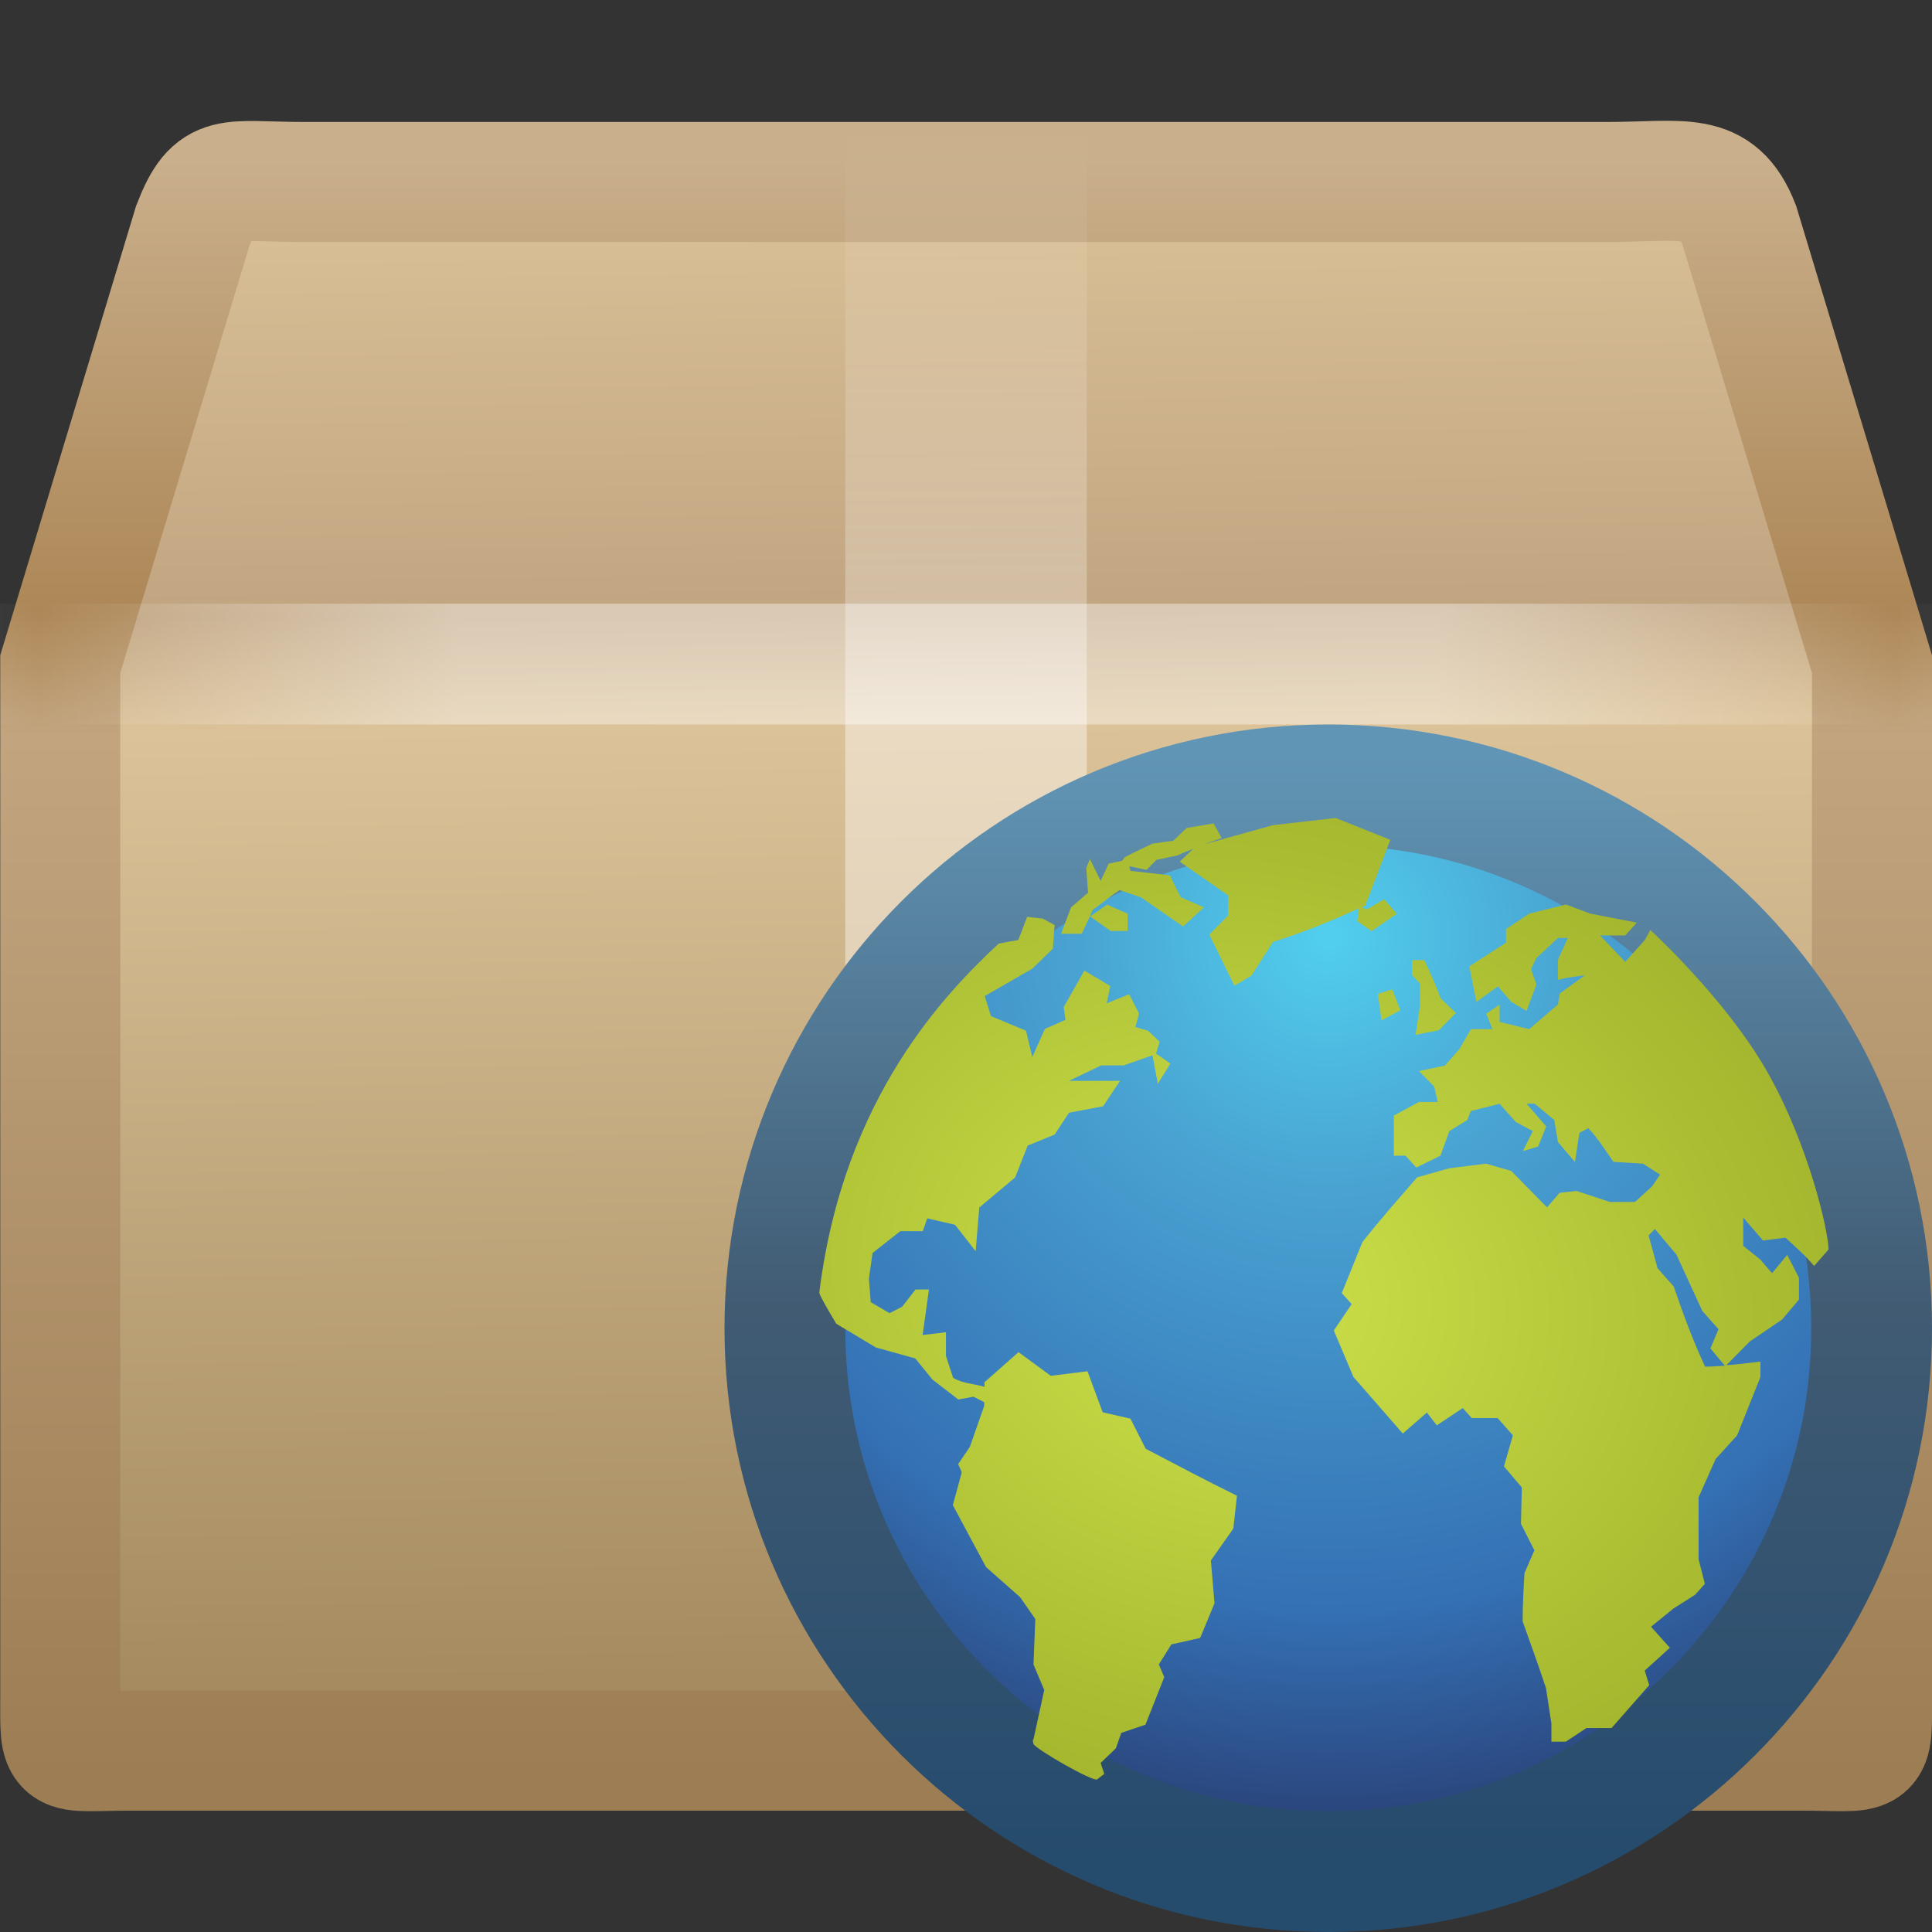 <?xml version="1.0" encoding="UTF-8" standalone="no"?>
<svg
   xmlns:dc="http://purl.org/dc/elements/1.1/"
   xmlns:cc="http://creativecommons.org/ns#"
   xmlns:rdf="http://www.w3.org/1999/02/22-rdf-syntax-ns#"
   xmlns:svg="http://www.w3.org/2000/svg"
   xmlns="http://www.w3.org/2000/svg"
   xmlns:xlink="http://www.w3.org/1999/xlink"
   id="svg2907"
   height="16"
   width="16"
   version="1.1">
  <rect width="100%" height="100%" fill="#333333" stroke="none"/>
  <defs
     id="defs2909">
    <linearGradient
       id="linearGradient3054">
      <stop
         offset="0"
         style="stop-color:#ffffff;stop-opacity:1"
         id="stop3056" />
      <stop
         offset="0.295"
         style="stop-color:#ffffff;stop-opacity:1"
         id="stop3058" />
      <stop
         offset="0.434"
         style="stop-color:#ffffff;stop-opacity:0.69"
         id="stop3060" />
      <stop
         offset="1"
         style="stop-color:#ffffff;stop-opacity:0"
         id="stop3062" />
    </linearGradient>
    <linearGradient
       id="linearGradient3032">
      <stop
         offset="0"
         style="stop-color:#dac197;stop-opacity:1"
         id="stop3034" />
      <stop
         offset="0.284"
         style="stop-color:#c1a581;stop-opacity:1"
         id="stop3036" />
      <stop
         offset="0.36"
         style="stop-color:#dbc298;stop-opacity:1"
         id="stop3038" />
      <stop
         offset="1"
         style="stop-color:#a68b60;stop-opacity:1"
         id="stop3040" />
    </linearGradient>
    <linearGradient
       id="linearGradient3022">
      <stop
         offset="0"
         style="stop-color:#c9af8b;stop-opacity:1"
         id="stop3024" />
      <stop
         offset="0.28"
         style="stop-color:#ad8757;stop-opacity:1"
         id="stop3026" />
      <stop
         offset="0.357"
         style="stop-color:#c2a57f;stop-opacity:1"
         id="stop3028" />
      <stop
         offset="1"
         style="stop-color:#9d7d53;stop-opacity:1"
         id="stop3030" />
    </linearGradient>
    <linearGradient
       id="linearGradient3275">
      <stop
         offset="0"
         style="stop-color:#ffffff;stop-opacity:0"
         id="stop3277" />
      <stop
         offset="0.245"
         style="stop-color:#ffffff;stop-opacity:1"
         id="stop3283" />
      <stop
         offset="0.774"
         style="stop-color:#ffffff;stop-opacity:1"
         id="stop3285" />
      <stop
         offset="1"
         style="stop-color:#ffffff;stop-opacity:0"
         id="stop3279" />
    </linearGradient>
    <linearGradient
       id="linearGradient4559">
      <stop
         offset="0"
         style="stop-color:#ffffff;stop-opacity:0"
         id="stop4561" />
      <stop
         offset="1"
         style="stop-color:#ffffff;stop-opacity:0"
         id="stop4563" />
    </linearGradient>
    <linearGradient
       spreadMethod="reflect"
       gradientTransform="matrix(0.366,0,0,0.361,-0.783,-0.817)"
       gradientUnits="userSpaceOnUse"
       xlink:href="#linearGradient3275"
       id="linearGradient3009"
       y2="17.5"
       x2="3.005"
       y1="17.5"
       x1="44.995" />
    <linearGradient
       gradientTransform="matrix(0.469,0,0,0.424,-3.004,-3.476)"
       gradientUnits="userSpaceOnUse"
       xlink:href="#linearGradient4559"
       id="linearGradient3015"
       y2="45.934"
       x2="43.007"
       y1="30.555"
       x1="23.452" />
    <linearGradient
       gradientTransform="matrix(0.469,0,0,0.562,-3.004,-7.081)"
       gradientUnits="userSpaceOnUse"
       xlink:href="#linearGradient3032"
       id="linearGradient3018"
       y2="37.277"
       x2="24.997"
       y1="15.378"
       x1="24.823" />
    <linearGradient
       gradientTransform="matrix(0.366,0,0,0.361,-0.783,-1.561)"
       gradientUnits="userSpaceOnUse"
       xlink:href="#linearGradient3022"
       id="linearGradient3020"
       y2="45.042"
       x2="15.464"
       y1="7.976"
       x1="15.464" />
    <linearGradient
       gradientTransform="matrix(0.5,0,0,0.5,-4,-3)"
       gradientUnits="userSpaceOnUse"
       xlink:href="#linearGradient3054"
       id="linearGradient3052"
       y2="8"
       x2="26"
       y1="22"
       x1="26" />
    <linearGradient
       id="linearGradient2867-449-88-871-390-598-476-591-434-148">
      <stop
         offset="0"
         style="stop-color:#51cfee;stop-opacity:1"
         id="stop4627" />
      <stop
         offset="0.262"
         style="stop-color:#49a3d2;stop-opacity:1"
         id="stop4629" />
      <stop
         offset="0.705"
         style="stop-color:#3470b4;stop-opacity:1"
         id="stop4631" />
      <stop
         offset="1"
         style="stop-color:#273567;stop-opacity:1"
         id="stop4633" />
    </linearGradient>
    <linearGradient
       id="linearGradient3707-319-631">
      <stop
         offset="0"
         style="stop-color:#254b6d;stop-opacity:1"
         id="stop4637" />
      <stop
         offset="0.5"
         style="stop-color:#415b73;stop-opacity:1"
         id="stop4639" />
      <stop
         offset="1"
         style="stop-color:#6195b5;stop-opacity:1"
         id="stop4641" />
    </linearGradient>
    <radialGradient
       xlink:href="#linearGradient2867-449-88-871-390-598-476-591-434-148"
       id="radialGradient3105"
       gradientUnits="userSpaceOnUse"
       gradientTransform="matrix(0,0.813,-0.813,0,3.905,-42.03)"
       cx="61.24"
       cy="-8.726"
       fx="61.24"
       fy="-8.726"
       r="9.755" />
    <linearGradient
       xlink:href="#linearGradient3707-319-631"
       id="linearGradient3107"
       gradientUnits="userSpaceOnUse"
       gradientTransform="matrix(0.226,0,0,0.226,5.482,5.662)"
       x1="20"
       y1="43"
       x2="20"
       y2="2.689" />
    <linearGradient
       id="linearGradient8918">
      <stop
         id="stop8920"
         offset="0"
         style="stop-color:#cee14b" />
      <stop
         id="stop8922"
         offset="1"
         style="stop-color:#9db029" />
    </linearGradient>
    <radialGradient
       gradientUnits="userSpaceOnUse"
       gradientTransform="matrix(1.395,0.343,-0.28,1.138,-1.045,-4.977)"
       r="4.179"
       fy="10.685"
       fx="10.219"
       cy="10.685"
       cx="10.219"
       id="radialGradient4033"
       xlink:href="#linearGradient8918" />
  </defs>
  <g
     id="layer1">
    <path
       style="fill:url(#linearGradient3018);fill-opacity:1;fill-rule:nonzero;stroke:url(#linearGradient3020);stroke-width:0.994;stroke-linecap:round;stroke-linejoin:miter;stroke-miterlimit:4;stroke-opacity:1;stroke-dasharray:none;stroke-dashoffset:0;marker:none;visibility:visible;display:block;overflow:visible"
       id="path2488"
       d="m 2.515,1.507 10.795,0 c 0.63,0 0.914,-0.103 1.095,0.361 L 15.503,5.5 l 0,8.523 c 0,0.561 0.038,0.475 -0.592,0.475 l -13.82,0 c -0.63,0 -0.592,0.086 -0.592,-0.475 l 0,-8.523 1.098,-3.632 c 0.176,-0.455 0.289,-0.361 0.919,-0.361 z" />
    <path
       style="opacity:0.505;fill:none;stroke:url(#linearGradient3015);stroke-width:0.742;stroke-linecap:butt;stroke-linejoin:miter;stroke-miterlimit:4;stroke-opacity:1;stroke-dasharray:none;stroke-dashoffset:0;marker:none;visibility:visible;display:block;overflow:visible"
       id="path2490"
       d="m 2.858,1.873 10.12,0 c 0.591,0 0.956,0.201 1.204,0.753 l 0.852,2.317 0,8.355 c 0,0.527 -0.3,0.793 -0.89,0.793 l -12.345,0 c -0.591,0 -0.832,-0.292 -0.832,-0.819 l 0,-8.328 0.825,-2.367 c 0.165,-0.428 0.476,-0.703 1.066,-0.703 z" />
    <path
       style="opacity:0.4;fill:url(#linearGradient3052);fill-opacity:1;fill-rule:nonzero;stroke:none;stroke-width:1;marker:none;visibility:visible;display:inline;overflow:visible;enable-background:accumulate"
       id="rect3326"
       d="M 7,1 C 7.667,1 8.333,1 9,1 9,3.333 9,5.667 9,8 8.333,8 7.667,8 7,8 7,5.667 7,3.333 7,1 z" />
    <path
       style="opacity:0.4;fill:none;stroke:url(#linearGradient3009);stroke-width:1px;stroke-linecap:square;stroke-linejoin:miter;stroke-opacity:1;display:inline"
       id="path3273"
       d="m 0.5,5.5 15,0" />
  </g>
  <path
     d="M 15.5,11 C 15.5,13.485 13.485,15.5 11,15.5 c -2.485,0 -4.5,-2.015 -4.5,-4.5 0,-2.485 2.015,-4.5 4.5,-4.5 2.485,0 4.5,2.015 4.5,4.5 l 0,0 z"
     id="path6495"
     style="fill:url(#radialGradient3105);fill-opacity:1;fill-rule:nonzero;stroke:url(#linearGradient3107);stroke-width:1;stroke-miterlimit:4;stroke-dasharray:none" />
  <path
     d="m 11.061,6.774 -0.52,0.06 -0.572,0.159 c 0.049,-0.017 0.098,-0.036 0.148,-0.053 l -0.067,-0.121 -0.223,0.038 -0.111,0.106 -0.171,0.023 -0.156,0.075 -0.074,0.038 -0.022,0.03 -0.111,0.023 -0.067,0.143 -0.089,-0.181 -0.03,0.075 0.015,0.204 -0.141,0.121 -0.082,0.219 0.171,0 0.067,-0.143 0.022,-0.053 c 0.075,-0.054 0.146,-0.114 0.223,-0.166 l 0.178,0.06 c 0.116,0.08 0.233,0.162 0.349,0.242 L 9.97,7.514 9.777,7.43 9.688,7.249 9.361,7.212 9.354,7.174 9.495,7.204 9.577,7.121 9.755,7.083 C 9.797,7.062 9.838,7.047 9.881,7.03 l -0.111,0.106 0.401,0.279 0,0.166 -0.156,0.159 0.208,0.423 0.141,-0.083 0.178,-0.279 c 0.25,-0.079 0.476,-0.17 0.713,-0.279 l -0.015,0.106 0.119,0.083 0.208,-0.143 -0.104,-0.121 -0.141,0.083 -0.045,-0.015 c 0.01,-0.005 0.019,-0.01 0.03,-0.015 L 11.514,6.955 11.061,6.774 z m -2.034,0.815 0.171,0.121 0.141,0 0,-0.143 -0.171,-0.075 -0.141,0.098 0,0 z m 3.942,-0.098 -0.304,0.075 -0.193,0.128 0,0.113 -0.304,0.196 0.059,0.294 0.178,-0.128 0.111,0.128 0.126,0.075 0.082,-0.219 -0.045,-0.128 0.045,-0.091 0.178,-0.166 0.082,0 -0.082,0.181 0,0.166 c 0.073,-0.02 0.148,-0.028 0.223,-0.038 l -0.208,0.151 -0.015,0.091 -0.238,0.204 -0.245,-0.06 0,-0.143 -0.111,0.075 0.052,0.128 -0.178,0 -0.097,0.166 -0.119,0.136 -0.215,0.045 0.126,0.128 0.03,0.128 -0.156,0 -0.208,0.113 0,0.332 0.097,0 0.089,0.098 0.2,-0.098 0.074,-0.204 0.148,-0.091 0.03,-0.075 0.238,-0.06 0.134,0.151 0.141,0.075 -0.082,0.166 0.126,-0.038 0.067,-0.166 -0.163,-0.189 0.067,0 0.163,0.136 0.03,0.181 0.141,0.166 0.037,-0.242 0.074,-0.038 c 0.079,0.083 0.141,0.185 0.208,0.279 l 0.245,0.015 0.141,0.091 -0.067,0.098 -0.141,0.128 -0.208,0 -0.275,-0.091 -0.141,0.015 -0.104,0.121 -0.297,-0.302 -0.208,-0.06 -0.304,0.038 -0.267,0.075 c -0.152,0.176 -0.309,0.353 -0.453,0.536 l -0.171,0.423 0.082,0.091 -0.148,0.219 0.163,0.385 c 0.136,0.156 0.273,0.312 0.408,0.468 l 0.2,-0.174 0.082,0.106 0.215,-0.143 0.074,0.083 0.215,0 0.126,0.143 -0.074,0.257 0.148,0.174 -0.007,0.302 0.111,0.219 -0.082,0.189 c -0.008,0.135 -0.015,0.265 -0.015,0.4 0.066,0.183 0.131,0.366 0.193,0.551 l 0.045,0.294 0,0.151 0.119,0 0.171,-0.113 0.208,0 0.312,-0.355 -0.037,-0.121 0.208,-0.189 -0.156,-0.174 0.186,-0.151 0.178,-0.113 0.082,-0.091 -0.052,-0.204 c 0,-0.172 10e-7,-0.342 0,-0.513 l 0.141,-0.317 0.178,-0.196 0.193,-0.483 0,-0.128 c -0.096,0.012 -0.188,0.023 -0.282,0.03 l 0.193,-0.196 0.267,-0.181 0.141,-0.166 0,-0.181 c -0.032,-0.061 -0.064,-0.127 -0.097,-0.189 l -0.126,0.151 -0.097,-0.113 -0.141,-0.113 0,-0.234 0.163,0.189 0.186,-0.023 c 0.084,0.077 0.164,0.146 0.238,0.234 l 0.119,-0.136 c 0,-0.146 -0.162,-0.868 -0.512,-1.48 C 14.282,8.261 13.667,7.702 13.667,7.702 l -0.045,0.083 -0.163,0.181 -0.208,-0.219 0.208,0 0.097,-0.106 -0.386,-0.075 -0.2,-0.075 z M 8.508,7.589 8.433,7.785 c 0,0 -0.13,0.022 -0.163,0.03 -0.426,0.399 -1.285,1.265 -1.485,2.891 0.008,0.038 0.141,0.257 0.141,0.257 l 0.327,0.196 0.327,0.091 0.141,0.174 0.215,0.166 0.126,-0.023 0.089,0.045 0,0.03 -0.119,0.34 -0.097,0.143 0.03,0.068 -0.074,0.272 0.275,0.513 0.282,0.249 0.126,0.181 -0.015,0.377 0.089,0.211 -0.089,0.408 c 0,0 -0.012,-0.003 0,0.038 0.012,0.041 0.496,0.318 0.527,0.294 0.031,-0.024 0.059,-0.045 0.059,-0.045 l -0.03,-0.091 0.126,-0.121 0.045,-0.128 0.2,-0.068 0.156,-0.393 -0.045,-0.106 0.104,-0.166 0.238,-0.053 0.119,-0.287 -0.03,-0.355 0.186,-0.264 0.03,-0.272 C 9.99,12.262 9.74,12.13 9.488,11.998 l -0.126,-0.249 -0.23,-0.053 -0.126,-0.34 -0.304,0.038 -0.267,-0.196 -0.282,0.249 0,0.038 c -0.084,-0.025 -0.185,-0.028 -0.26,-0.075 l -0.059,-0.181 0,-0.196 -0.193,0.023 c 0.016,-0.125 0.036,-0.252 0.052,-0.377 l -0.111,0 -0.111,0.143 -0.104,0.053 -0.156,-0.091 -0.015,-0.196 0.03,-0.211 0.23,-0.181 0.186,0 0.037,-0.106 0.23,0.053 0.171,0.219 0.03,-0.362 0.297,-0.249 0.104,-0.264 0.223,-0.091 0.119,-0.181 0.282,-0.053 0.141,-0.211 c -0.14,0 -0.284,0 -0.423,0 l 0.267,-0.128 0.186,0 0.238,-0.083 0.045,0.234 0.104,-0.166 -0.119,-0.083 0.03,-0.098 -0.097,-0.091 -0.104,-0.03 0.03,-0.113 -0.082,-0.159 -0.186,0.075 0.03,-0.143 -0.215,-0.128 -0.171,0.302 0.015,0.106 -0.171,0.075 -0.104,0.234 -0.052,-0.219 -0.29,-0.121 -0.052,-0.166 0.393,-0.226 0.171,-0.166 0.015,-0.196 -0.097,-0.053 -0.126,-0.015 -10e-7,-3e-7 z m 3.185,0.362 0,0.121 0.067,0.075 0,0.181 -0.037,0.242 0.193,-0.038 0.141,-0.143 -0.126,-0.121 C 11.889,8.158 11.847,8.058 11.796,7.951 l -0.104,0 z m -0.163,0.242 -0.119,0.038 0.03,0.219 0.156,-0.083 -0.067,-0.174 0,0 z m 2.175,1.985 0.178,0.211 0.215,0.468 0.134,0.151 -0.067,0.159 0.119,0.143 c -0.054,0.004 -0.107,0.008 -0.163,0.008 -0.102,-0.217 -0.182,-0.437 -0.26,-0.664 l -0.134,-0.151 -0.074,-0.272 0.052,-0.053 0,-10e-7 z"
     id="path6534"
     style="opacity:1;fill:url(#radialGradient4033);fill-opacity:1;fill-rule:nonzero;stroke:none" />
</svg>
